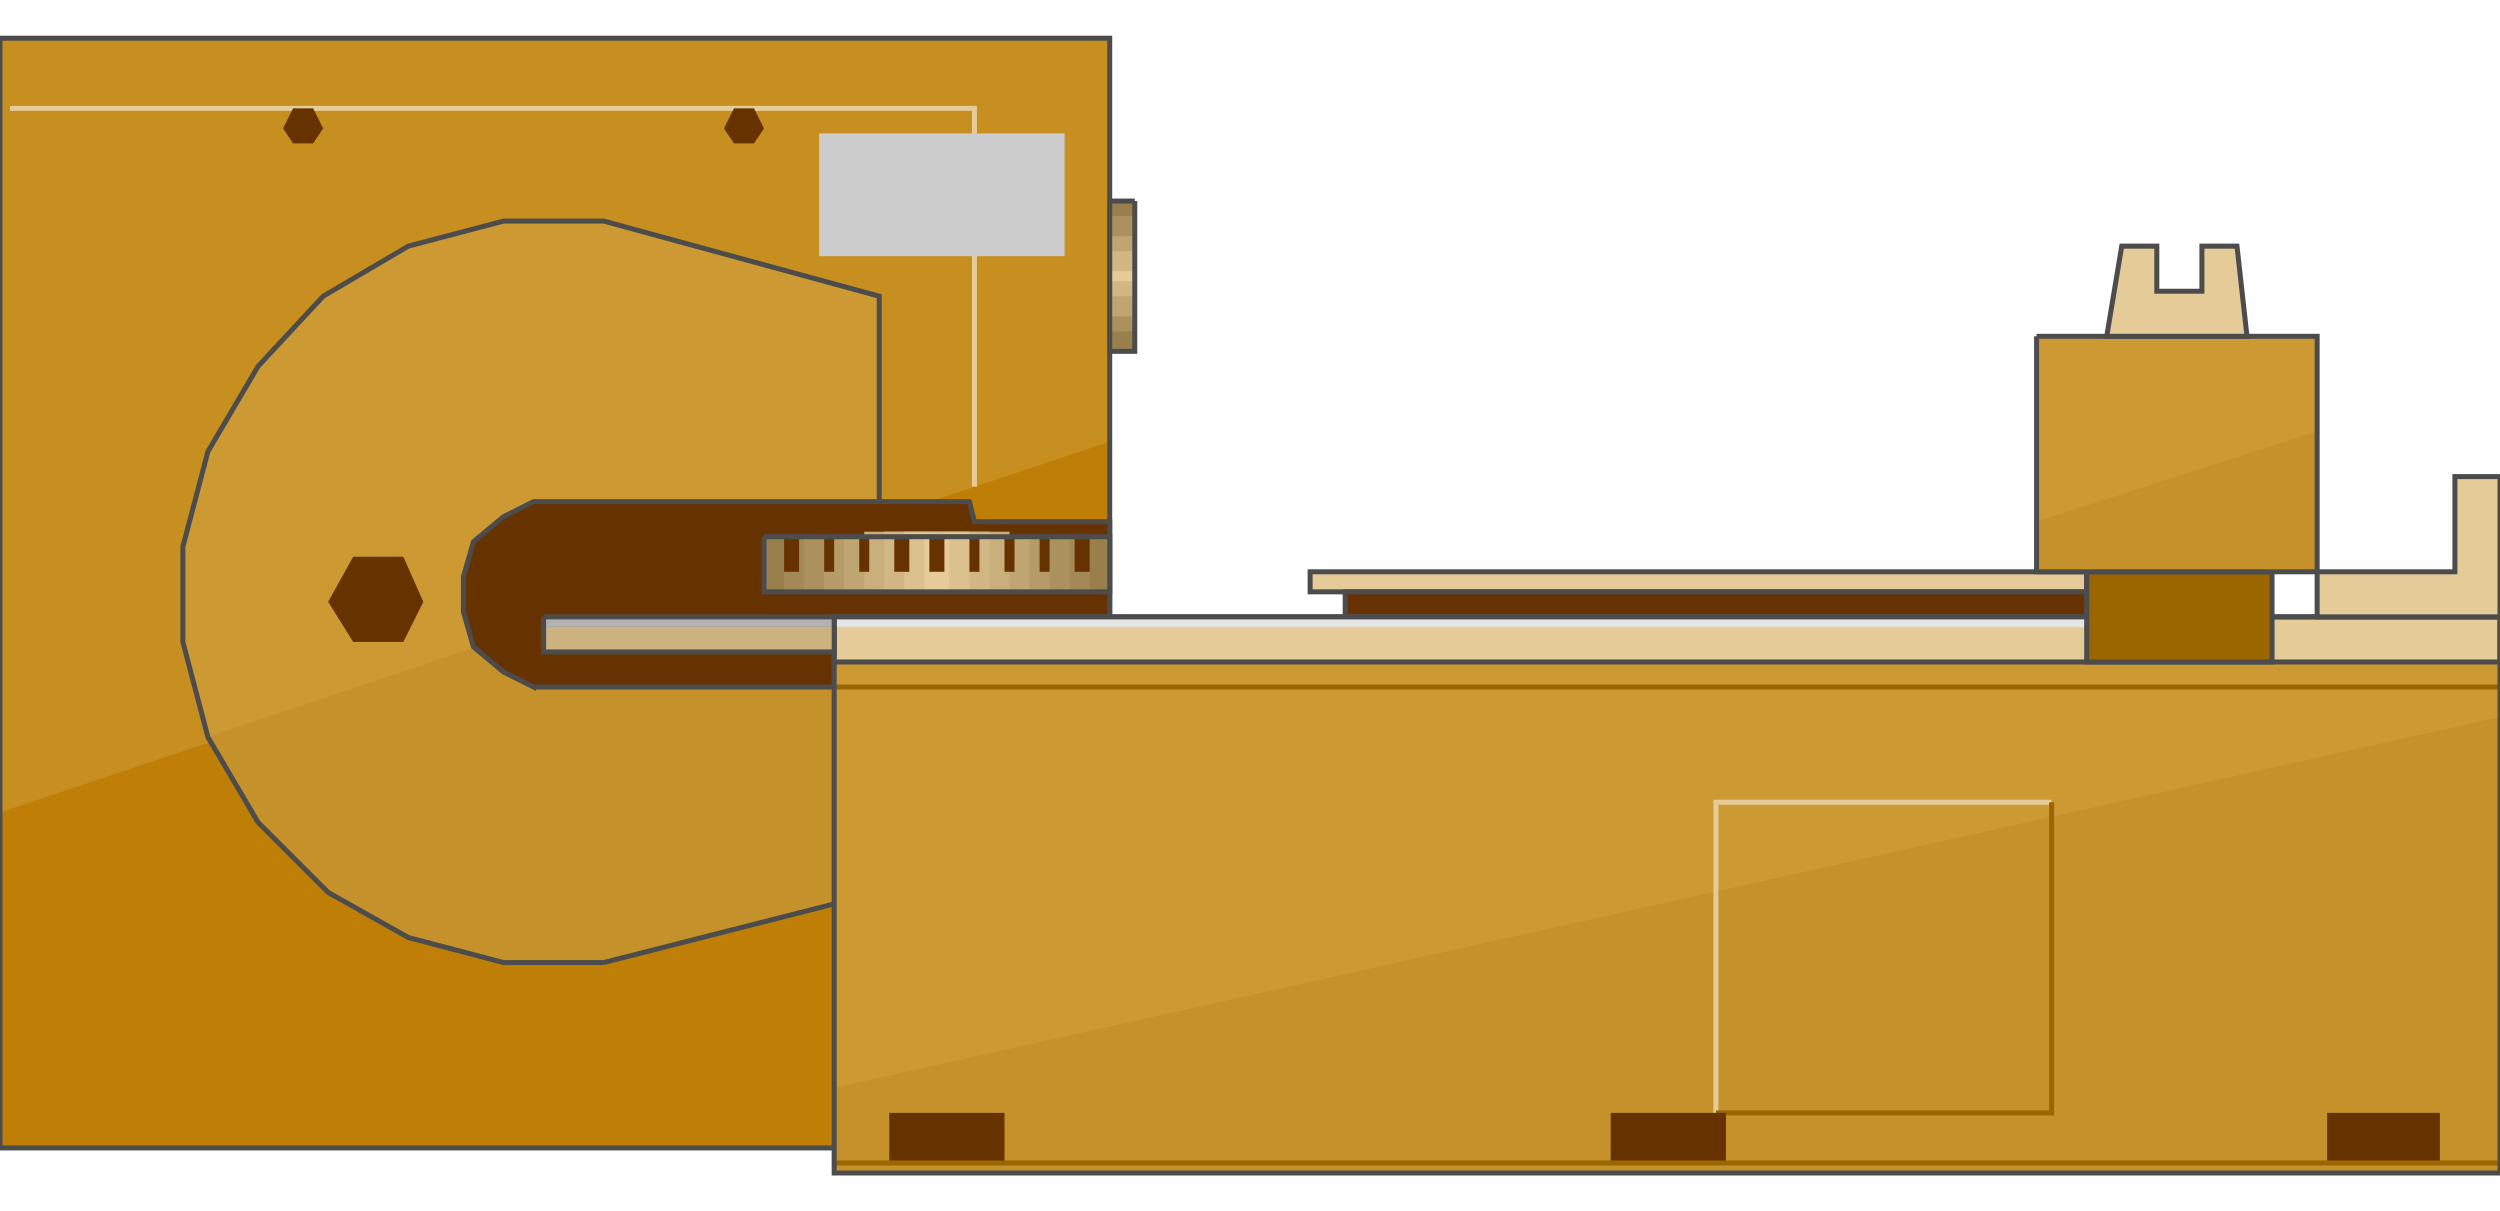 <!DOCTYPE svg PUBLIC "-//W3C//DTD SVG 20000303 Stylable//EN" "http://www.w3.org/TR/2000/03/WD-SVG-20000303/DTD/svg-20000303-stylable.dtd"><svg xmlns="http://www.w3.org/2000/svg" width="999px" height="484px" viewBox="0 0 998 453"><path style="fill:#e5cb98;stroke:#4c4c4c;stroke-width:2" d="M523,213 l310,0 0,8 -310,0 0,-8z" /><path style="fill:#630;stroke:#4c4c4c;stroke-width:2" d="M537,221 l296,0 0,10 -296,0 0,-10z" /><path style="fill:#c78f1f" d="M0,0 l443,0 0,443 -443,0 0,-443z" /><path style="fill:#bf7f07" d="M0,309 l443,-148 0,282 -443,0 0,-134z" /><path style="fill:none;stroke:#4c4c4c;stroke-width:2" d="M0,0 l443,0 0,443 -443,0 0,-443" /><path style="fill:#c93" d="M241,369 l-40,0 -38,-10 -32,-18 -28,-28 -20,-34 -10,-38 0,-38 10,-38 20,-34 26,-28 34,-20 38,-10 40,0 110,30 0,238 -110,28z" /><path style="fill:#c4912b" d="M241,369 l-40,0 -38,-10 -32,-18 -28,-28 -20,-34 268,-90 0,152 -110,28z" /><path style="fill:none;stroke:#4c4c4c;stroke-width:2" d="M241,369 l-40,0 -38,-10 -32,-18 -28,-28 -20,-34 -10,-38 0,-38 10,-38 20,-34 26,-28 34,-20 38,-10 40,0 110,30 0,238 -110,28" /><path style="fill:#630;stroke:#4c4c4c;stroke-width:2" d="M213,259 l-12,-6 -12,-10 -4,-14 0,-14 4,-14 12,-10 12,-6 174,0 2,8 54,0 0,66 -230,0z" /><path style="fill:#e5cb98" d="M333,231 l665,0 0,18 -665,0 0,-18z" /><path style="fill:#c93" d="M333,249 l665,0 0,204 -665,0 0,-204z" /><path style="fill:none;stroke:#e5cb98;stroke-width:2" d="M389,179 l0,-151 -385,0" /><path style="fill:#c4912b" d="M998,271 l0,182 -665,0 0,-34 665,-148z" /><path style="fill:none;stroke:#960;stroke-width:2" d="M333,259 l665,0" /><path style="fill:none;stroke:#e5cb98;stroke-width:2" d="M685,429 l0,-124 134,0" /><path style="fill:none;stroke:#960;stroke-width:2" d="M685,429 l134,0 0,-124" /><path style="fill:#630" d="M355,429 l46,0 0,20 -46,0 0,-20z" /><path style="fill:#630" d="M929,429 l45,0 0,20 -45,0 0,-20z" /><path style="fill:#630" d="M643,429 l46,0 0,20 -46,0 0,-20z" /><path style="fill:none;stroke:#960;stroke-width:2" d="M333,449 l665,0" /><path style="fill:none;stroke:#4c4c4c;stroke-width:2" d="M333,231 l665,0 0,222 -665,0 0,-222" /><path style="fill:#e5e5e5" d="M333,231 l500,0 0,4 -500,0 0,-4z" /><path style="fill:none;stroke:#4c4c4c;stroke-width:2" d="M333,231 l665,0 0,18 -665,0 0,-18" /><path style="fill:#c93" d="M813,119 l112,0 0,94 -112,0 0,-94z" /><path style="fill:#e5cb98;stroke:#4c4c4c;stroke-width:2" d="M925,213 l55,0 0,-38 18,0 0,56 -73,0 0,-18z" /><path style="fill:#960;stroke:#4c4c4c;stroke-width:2" d="M833,213 l74,0 0,36 -74,0 0,-36z" /><path style="fill:#c4912b" d="M813,193 l112,-36 0,56 -112,0 0,-20z" /><path style="fill:none;stroke:#4c4c4c;stroke-width:2" d="M813,119 l112,0 0,94 -112,0 0,-94" /><path style="fill:#ccc" d="M327,38 l98,0 0,49 -98,0 0,-49z" /><path style="fill:#630" d="M117,42 l-4,-6 4,-8 8,0 4,8 -4,6 -8,0z" /><path style="fill:#630" d="M293,42 l-4,-6 4,-8 8,0 4,8 -4,6 -8,0z" /><path style="fill:#630" d="M141,241 l-10,-16 10,-18 20,0 8,18 -8,16 -20,0z" /><path style="fill:#ccb27f" d="M217,235 l116,0 0,10 -116,0 0,-10z" /><path style="fill:#b2b2b2" d="M217,231 l116,0 0,4 -116,0 0,-4z" /><path style="fill:none;stroke:#4c4c4c;stroke-width:2" d="M217,231 l116,0 0,14 -116,0 0,-14" /><path style="fill:#997f4c" d="M305,199 l138,0 0,22 -138,0 0,-22z" /><path style="fill:#a38956" d="M313,199 l122,0 0,22 -122,0 0,-22z" /><path style="fill:#ab915e" d="M321,199 l106,0 0,22 -106,0 0,-22z" /><path style="fill:#b59b68" d="M329,199 l90,0 0,22 -90,0 0,-22z" /><path style="fill:#bfa572" d="M337,199 l74,0 0,22 -74,0 0,-22z" /><path style="fill:#c9af7c" d="M345,197 l58,0 0,24 -58,0 0,-24z" /><path style="fill:#d1b784" d="M353,197 l42,0 0,24 -42,0 0,-24z" /><path style="fill:#dbc18e" d="M361,197 l26,0 0,24 -26,0 0,-24z" /><path style="fill:#e5cb98" d="M369,199 l10,0 0,22 -10,0 0,-22z" /><path style="fill:#630" d="M313,199 l6,0 0,14 -6,0 0,-14z" /><path style="fill:#630" d="M329,199 l4,0 0,14 -4,0 0,-14z" /><path style="fill:#630" d="M343,199 l4,0 0,14 -4,0 0,-14z" /><path style="fill:#630" d="M357,199 l6,0 0,14 -6,0 0,-14z" /><path style="fill:#630" d="M371,199 l6,0 0,14 -6,0 0,-14z" /><path style="fill:#630" d="M387,199 l4,0 0,14 -4,0 0,-14z" /><path style="fill:#630" d="M401,199 l4,0 0,14 -4,0 0,-14z" /><path style="fill:#630" d="M415,199 l4,0 0,14 -4,0 0,-14z" /><path style="fill:#630" d="M429,199 l6,0 0,14 -6,0 0,-14z" /><path style="fill:none;stroke:#4c4c4c;stroke-width:2" d="M305,199 l138,0 0,22 -138,0 0,-22" /><path style="fill:#997f4c" d="M453,65 l0,60 -10,0 0,-60 10,0z" /><path style="fill:#ab915e" d="M453,71 l0,46 -10,0 0,-46 10,0z" /><path style="fill:#bfa572" d="M453,79 l0,32 -10,0 0,-32 10,0z" /><path style="fill:#d1b784" d="M453,85 l0,18 -10,0 0,-18 10,0z" /><path style="fill:#e5cb98" d="M453,93 l0,4 -10,0 0,-4 10,0z" /><path style="fill:none;stroke:#4c4c4c;stroke-width:2" d="M453,65 l0,60 -10,0 0,-60 10,0" /><path style="fill:#e5cb98;stroke:#4c4c4c;stroke-width:2" d="M841,119 l6,-36 14,0 0,18 18,0 0,-18 14,0 4,36 -56,0z" /></svg>